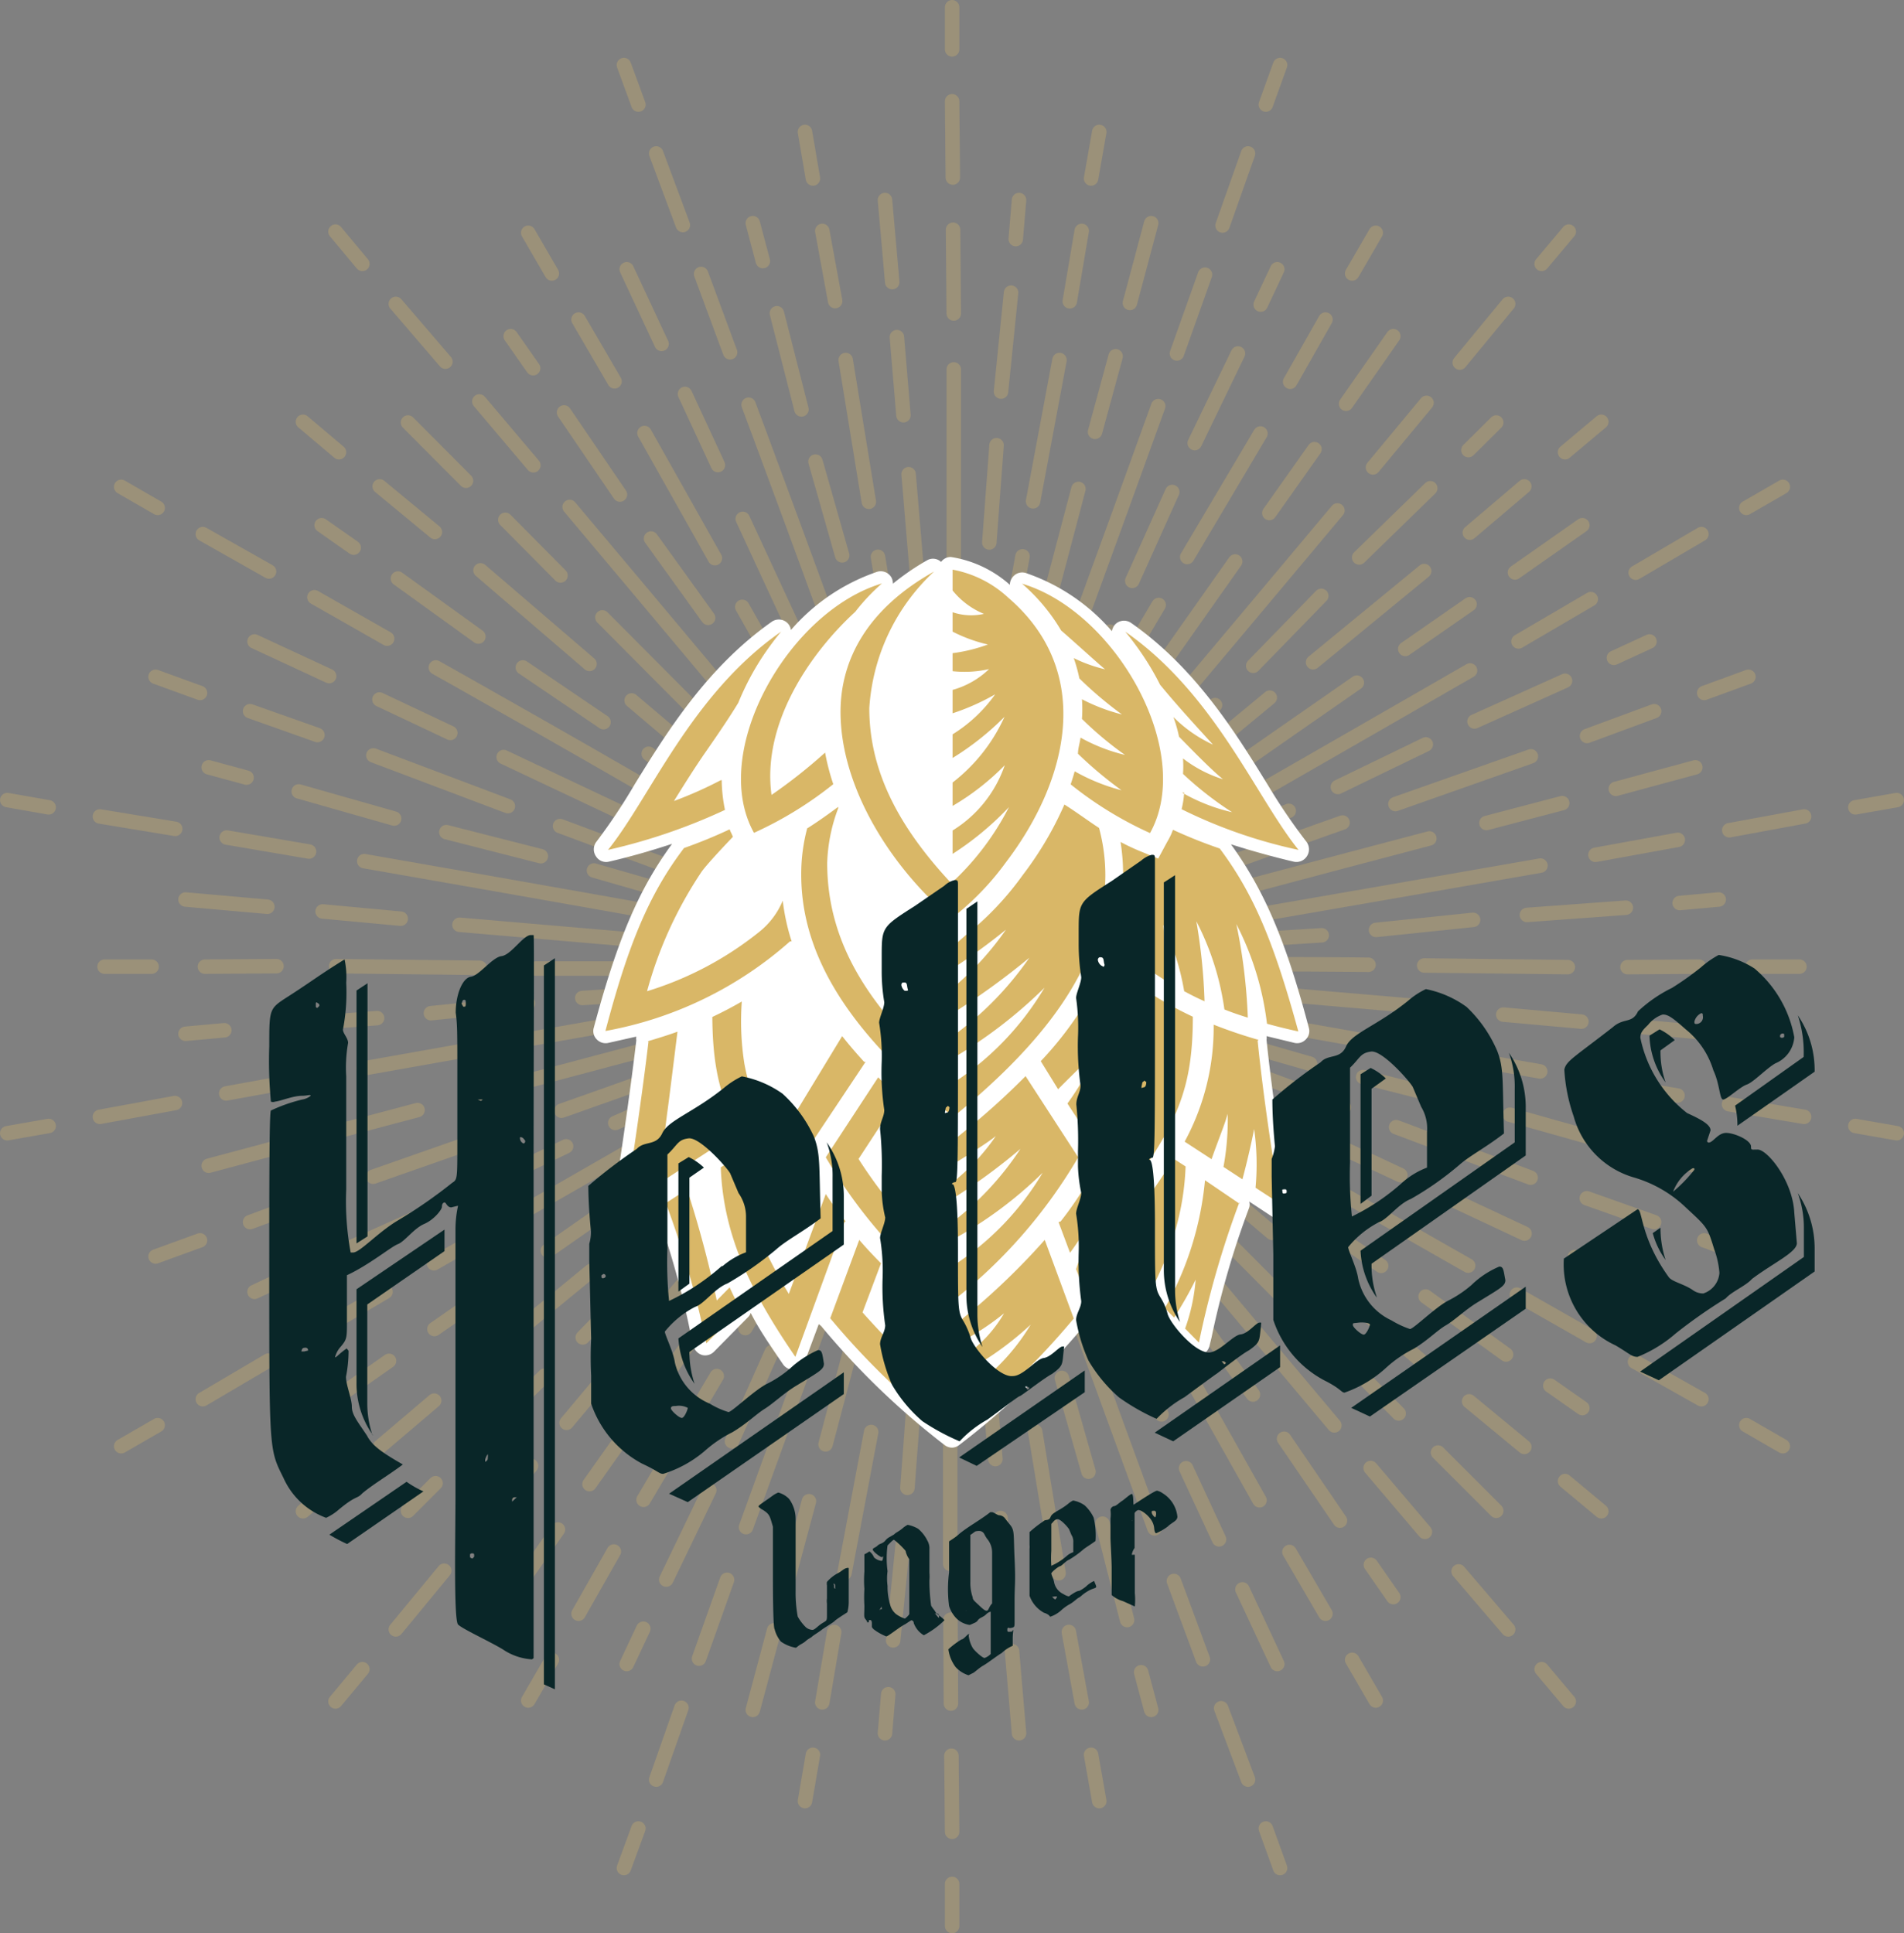 <svg xmlns="http://www.w3.org/2000/svg" viewBox="0 0 81.39 82.64"><rect x="0" y="0" width="81.39" height="82.64" fill="#808080" stroke="none"/><defs><style>.cls-1{opacity:0.3;}.cls-2{fill:none;stroke:#d9b767;stroke-linecap:round;stroke-miterlimit:10;stroke-width:0.62px;}.cls-3{fill:#fff;}.cls-4{fill:#d9b767;fill-rule:evenodd;}.cls-5{fill:#092628;}</style></defs><g id="Layer_2" data-name="Layer 2"><g id="Layer_1-2" data-name="Layer 1"><g class="cls-1"><line class="cls-2" x1="40.7" y1="2.11" x2="40.7" y2="0.31"/><line class="cls-2" x1="40.73" y1="7.59" x2="40.7" y2="4.33"/><line class="cls-2" x1="40.77" y1="13.4" x2="40.74" y2="9.82"/><line class="cls-2" x1="38.14" y1="12.06" x2="37.83" y2="8.55"/><line class="cls-2" x1="38.62" y1="17.75" x2="38.34" y2="14.41"/><line class="cls-2" x1="34.75" y1="7.63" x2="34.41" y2="5.64"/><line class="cls-2" x1="35.7" y1="12.87" x2="35.15" y2="9.87"/><line class="cls-2" x1="37.14" y1="21.45" x2="36.15" y2="15.39"/><line class="cls-2" x1="32.61" y1="11.16" x2="32.18" y2="9.54"/><line class="cls-2" x1="34.26" y1="17.5" x2="33.21" y2="13.39"/><line class="cls-2" x1="36" y1="23.74" x2="34.86" y2="19.73"/><path class="cls-2" d="M40.77,31.88c0-7.85,0-16.09,0-16.09"/><path class="cls-2" d="M39.84,31.92c-.53-6-1-11.65-1-11.65"/><path class="cls-2" d="M37.53,23.8s.63,3.86,1.41,8.24"/><path class="cls-2" d="M38.17,32.22C37.3,28.81,36.63,26,36.63,26"/><line class="cls-2" x1="27.29" y1="4.47" x2="26.67" y2="2.78"/><line class="cls-2" x1="29.19" y1="9.62" x2="28.05" y2="6.56"/><line class="cls-2" x1="31.21" y1="15.06" x2="29.97" y2="11.71"/><line class="cls-2" x1="28.28" y1="14.7" x2="26.79" y2="11.51"/><line class="cls-2" x1="30.69" y1="19.88" x2="29.28" y2="16.84"/><line class="cls-2" x1="23.59" y1="11.69" x2="22.58" y2="9.95"/><line class="cls-2" x1="26.27" y1="16.3" x2="24.73" y2="13.66"/><line class="cls-2" x1="30.56" y1="23.86" x2="27.55" y2="18.51"/><line class="cls-2" x1="22.79" y1="15.74" x2="21.83" y2="14.37"/><line class="cls-2" x1="26.5" y1="21.14" x2="24.11" y2="17.63"/><line class="cls-2" x1="30.27" y1="26.41" x2="27.83" y2="23.02"/><path class="cls-2" d="M37.53,32.42C34.88,25,32,17.3,32,17.3"/><path class="cls-2" d="M36.67,32.78c-2.52-5.41-4.92-10.6-4.92-10.6"/><path class="cls-2" d="M31.73,25.94s1.91,3.41,4.14,7.26"/><path class="cls-2" d="M35.21,33.63c-2-2.91-3.57-5.33-3.57-5.33"/><line class="cls-2" x1="15.49" y1="11.28" x2="14.34" y2="9.9"/><line class="cls-2" x1="19.04" y1="15.46" x2="16.92" y2="12.99"/><line class="cls-2" x1="22.8" y1="19.89" x2="20.49" y2="17.16"/><line class="cls-2" x1="19.92" y1="20.55" x2="17.44" y2="18.06"/><line class="cls-2" x1="23.96" y1="24.6" x2="21.6" y2="22.22"/><line class="cls-2" x1="14.49" y1="19.33" x2="12.95" y2="18.03"/><line class="cls-2" x1="18.59" y1="22.74" x2="16.23" y2="20.79"/><line class="cls-2" x1="25.2" y1="28.38" x2="20.54" y2="24.38"/><line class="cls-2" x1="15.12" y1="23.41" x2="13.75" y2="22.45"/><line class="cls-2" x1="20.45" y1="27.21" x2="17.01" y2="24.73"/><line class="cls-2" x1="25.8" y1="30.87" x2="22.35" y2="28.53"/><path class="cls-2" d="M34.68,34c-5-6-10.33-12.33-10.33-12.33"/><path class="cls-2" d="M34,34.67c-4.22-4.22-8.25-8.28-8.25-8.28"/><path class="cls-2" d="M27,29.94s3,2.54,6.37,5.4"/><path class="cls-2" d="M32.91,36c-2.86-2-5.18-3.78-5.18-3.78"/><line class="cls-2" x1="6.74" y1="21.71" x2="5.18" y2="20.81"/><line class="cls-2" x1="11.5" y1="24.43" x2="8.67" y2="22.83"/><line class="cls-2" x1="16.55" y1="27.3" x2="13.44" y2="25.53"/><line class="cls-2" x1="14.07" y1="28.9" x2="10.88" y2="27.42"/><line class="cls-2" x1="19.25" y1="31.33" x2="16.22" y2="29.9"/><line class="cls-2" x1="8.55" y1="29.62" x2="6.65" y2="28.93"/><line class="cls-2" x1="13.57" y1="31.42" x2="10.69" y2="30.4"/><line class="cls-2" x1="21.71" y1="34.46" x2="15.96" y2="32.29"/><line class="cls-2" x1="10.54" y1="33.24" x2="8.92" y2="32.8"/><line class="cls-2" x1="16.85" y1="34.99" x2="12.77" y2="33.83"/><line class="cls-2" x1="23.12" y1="36.6" x2="19.08" y2="35.57"/><path class="cls-2" d="M32.56,36.53c-6.79-4-13.93-8-13.93-8"/><path class="cls-2" d="M32.12,37.36l-10.59-5"/><path class="cls-2" d="M23.94,35.31s3.66,1.37,7.84,2.89"/><path class="cls-2" d="M31.55,39c-3.39-1-6.16-1.79-6.16-1.79"/><line class="cls-2" x1="2.08" y1="34.51" x2="0.31" y2="34.2"/><line class="cls-2" x1="7.49" y1="35.43" x2="4.27" y2="34.9"/><line class="cls-2" x1="13.21" y1="36.4" x2="9.69" y2="35.8"/><line class="cls-2" x1="11.43" y1="38.76" x2="7.93" y2="38.45"/><line class="cls-2" x1="17.13" y1="39.27" x2="13.79" y2="38.96"/><line class="cls-2" x1="6.48" y1="41.32" x2="4.47" y2="41.32"/><line class="cls-2" x1="11.82" y1="41.3" x2="8.76" y2="41.32"/><line class="cls-2" x1="20.51" y1="41.37" x2="14.37" y2="41.3"/><line class="cls-2" x1="9.59" y1="44.04" x2="7.93" y2="44.19"/><line class="cls-2" x1="16.12" y1="43.52" x2="11.89" y2="43.84"/><line class="cls-2" x1="22.57" y1="42.89" x2="18.42" y2="43.31"/><path class="cls-2" d="M31.41,39.61c-7.73-1.39-15.84-2.8-15.84-2.8"/><path class="cls-2" d="M31.29,40.53c-5.95-.51-11.65-1-11.65-1"/><path class="cls-2" d="M22.9,41.4s3.9,0,8.35,0"/><path class="cls-2" d="M31.3,42.23c-3.51.26-6.41.43-6.41.43"/><line class="cls-2" x1="2.08" y1="48.13" x2="0.31" y2="48.44"/><line class="cls-2" x1="7.48" y1="47.15" x2="4.27" y2="47.74"/><line class="cls-2" x1="13.19" y1="46.1" x2="9.67" y2="46.74"/><line class="cls-2" x1="12.32" y1="48.92" x2="8.92" y2="49.83"/><line class="cls-2" x1="17.85" y1="47.45" x2="14.61" y2="48.31"/><line class="cls-2" x1="8.55" y1="53.02" x2="6.65" y2="53.71"/><line class="cls-2" x1="13.55" y1="51.18" x2="10.69" y2="52.24"/><line class="cls-2" x1="21.74" y1="48.27" x2="15.95" y2="50.3"/><line class="cls-2" x1="12.4" y1="54.51" x2="10.88" y2="55.22"/><line class="cls-2" x1="18.36" y1="51.8" x2="14.49" y2="53.54"/><line class="cls-2" x1="24.2" y1="49" x2="20.44" y2="50.81"/><path class="cls-2" d="M31.38,42.89c-7.73,1.33-15.84,2.78-15.84,2.78"/><path class="cls-2" d="M31.58,43.8c-5.76,1.55-11.29,3-11.29,3"/><path class="cls-2" d="M24,47.48s3.68-1.29,7.86-2.82"/><path class="cls-2" d="M32.17,45.39C29,46.83,26.3,48,26.3,48"/><line class="cls-2" x1="6.74" y1="60.92" x2="5.18" y2="61.82"/><line class="cls-2" x1="11.47" y1="58.16" x2="8.67" y2="59.81"/><line class="cls-2" x1="16.48" y1="55.22" x2="13.4" y2="57.03"/><line class="cls-2" x1="16.63" y1="58.17" x2="13.75" y2="60.19"/><line class="cls-2" x1="21.32" y1="54.9" x2="18.57" y2="56.81"/><line class="cls-2" x1="14.49" y1="63.31" x2="12.95" y2="64.6"/><line class="cls-2" x1="18.56" y1="59.87" x2="16.23" y2="61.85"/><line class="cls-2" x1="25.26" y1="54.33" x2="20.51" y2="58.23"/><line class="cls-2" x1="18.62" y1="63.4" x2="17.44" y2="64.58"/><line class="cls-2" x1="23.29" y1="58.8" x2="20.25" y2="61.77"/><line class="cls-2" x1="27.82" y1="54.17" x2="24.91" y2="57.17"/><path class="cls-2" d="M32.48,46c-6.81,3.9-13.93,8-13.93,8"/><path class="cls-2" d="M33,46.76c-4.89,3.43-9.58,6.7-9.58,6.7"/><path class="cls-2" d="M27.11,52.82s3-2.48,6.43-5.34"/><path class="cls-2" d="M34.08,48.06c-2.52,2.45-4.63,4.44-4.63,4.44"/><line class="cls-2" x1="15.49" y1="71.35" x2="14.34" y2="72.73"/><line class="cls-2" x1="18.99" y1="67.14" x2="16.92" y2="69.65"/><line class="cls-2" x1="22.7" y1="62.66" x2="20.41" y2="65.42"/><line class="cls-2" x1="23.85" y1="65.38" x2="21.83" y2="68.27"/><line class="cls-2" x1="27.14" y1="60.7" x2="25.2" y2="63.44"/><line class="cls-2" x1="23.59" y1="70.95" x2="22.58" y2="72.69"/><line class="cls-2" x1="26.24" y1="66.32" x2="24.73" y2="68.98"/><line class="cls-2" x1="30.64" y1="58.82" x2="27.51" y2="64.11"/><line class="cls-2" x1="27.5" y1="69.62" x2="26.79" y2="71.13"/><line class="cls-2" x1="30.32" y1="63.7" x2="28.48" y2="67.52"/><line class="cls-2" x1="32.99" y1="57.8" x2="31.29" y2="61.61"/><path class="cls-2" d="M34.57,48.51c-5.07,6-10.35,12.31-10.35,12.31"/><path class="cls-2" d="M35.31,49.07c-3.42,4.9-6.72,9.57-6.72,9.57"/><path class="cls-2" d="M31.86,56.77s2-3.36,4.22-7.21"/><path class="cls-2" d="M36.78,49.91C35.25,53.08,34,55.67,34,55.67"/><line class="cls-2" x1="27.29" y1="78.16" x2="26.67" y2="79.85"/><line class="cls-2" x1="29.13" y1="73" x2="28.05" y2="76.07"/><line class="cls-2" x1="31.08" y1="67.53" x2="29.88" y2="70.9"/><line class="cls-2" x1="33.09" y1="69.69" x2="32.18" y2="73.09"/><line class="cls-2" x1="34.58" y1="64.17" x2="33.71" y2="67.41"/><line class="cls-2" x1="34.75" y1="75.01" x2="34.41" y2="76.99"/><line class="cls-2" x1="35.66" y1="69.76" x2="35.15" y2="72.77"/><line class="cls-2" x1="37.24" y1="61.21" x2="36.1" y2="67.24"/><line class="cls-2" x1="37.97" y1="72.42" x2="37.83" y2="74.09"/><line class="cls-2" x1="38.6" y1="65.9" x2="38.18" y2="70.12"/><line class="cls-2" x1="39.1" y1="59.44" x2="38.79" y2="63.6"/><path class="cls-2" d="M37.4,50.17c-2.71,7.36-5.51,15.11-5.51,15.11"/><path class="cls-2" d="M38.29,50.45c-1.55,5.77-3,11.29-3,11.29"/><path class="cls-2" d="M37.68,58.86s.73-3.84,1.5-8.22"/><path class="cls-2" d="M40,50.73c-.35,3.5-.69,6.38-.69,6.38"/><line class="cls-2" x1="40.7" y1="80.53" x2="40.7" y2="82.33"/><line class="cls-2" x1="40.67" y1="75.05" x2="40.7" y2="78.3"/><line class="cls-2" x1="40.63" y1="69.24" x2="40.65" y2="72.82"/><line class="cls-2" x1="43.26" y1="70.58" x2="43.56" y2="74.09"/><line class="cls-2" x1="42.77" y1="64.89" x2="43.05" y2="68.22"/><line class="cls-2" x1="46.64" y1="75.01" x2="46.99" y2="76.99"/><line class="cls-2" x1="45.69" y1="69.76" x2="46.24" y2="72.77"/><line class="cls-2" x1="44.25" y1="61.19" x2="45.25" y2="67.25"/><line class="cls-2" x1="48.78" y1="71.48" x2="49.21" y2="73.09"/><line class="cls-2" x1="47.13" y1="65.13" x2="48.18" y2="69.25"/><line class="cls-2" x1="45.39" y1="58.9" x2="46.53" y2="62.91"/><path class="cls-2" d="M40.62,50.76c0,7.85,0,16.09,0,16.09"/><path class="cls-2" d="M41.55,50.72c.53,6,1,11.65,1,11.65"/><path class="cls-2" d="M43.86,58.83s-.63-3.85-1.4-8.23"/><path class="cls-2" d="M43.22,50.42c.87,3.41,1.54,6.23,1.54,6.23"/><line class="cls-2" x1="54.11" y1="78.16" x2="54.72" y2="79.85"/><line class="cls-2" x1="52.2" y1="73.02" x2="53.35" y2="76.07"/><line class="cls-2" x1="50.18" y1="67.58" x2="51.42" y2="70.93"/><line class="cls-2" x1="53.11" y1="67.94" x2="54.6" y2="71.13"/><line class="cls-2" x1="50.7" y1="62.76" x2="52.11" y2="65.8"/><line class="cls-2" x1="57.8" y1="70.95" x2="58.81" y2="72.69"/><line class="cls-2" x1="55.12" y1="66.34" x2="56.66" y2="68.98"/><line class="cls-2" x1="50.83" y1="58.78" x2="53.84" y2="64.13"/><line class="cls-2" x1="58.6" y1="66.89" x2="59.56" y2="68.27"/><line class="cls-2" x1="54.89" y1="61.5" x2="57.28" y2="65"/><line class="cls-2" x1="51.12" y1="56.23" x2="53.56" y2="59.61"/><path class="cls-2" d="M43.86,50.22c2.65,7.38,5.49,15.11,5.49,15.11"/><path class="cls-2" d="M44.72,49.86c2.53,5.41,4.93,10.6,4.93,10.6"/><path class="cls-2" d="M49.66,56.69s-1.91-3.4-4.14-7.25"/><path class="cls-2" d="M46.18,49c2,2.9,3.57,5.33,3.57,5.33"/><line class="cls-2" x1="65.9" y1="71.35" x2="67.06" y2="72.73"/><line class="cls-2" x1="62.35" y1="67.17" x2="64.47" y2="69.65"/><line class="cls-2" x1="58.59" y1="62.75" x2="60.91" y2="65.48"/><line class="cls-2" x1="61.47" y1="62.09" x2="63.96" y2="64.58"/><line class="cls-2" x1="57.43" y1="58.04" x2="59.79" y2="60.42"/><line class="cls-2" x1="66.9" y1="63.31" x2="68.45" y2="64.6"/><line class="cls-2" x1="62.8" y1="59.9" x2="65.16" y2="61.85"/><line class="cls-2" x1="56.19" y1="54.26" x2="60.85" y2="58.26"/><line class="cls-2" x1="66.27" y1="59.23" x2="67.64" y2="60.19"/><line class="cls-2" x1="60.94" y1="55.42" x2="64.38" y2="57.9"/><line class="cls-2" x1="55.59" y1="51.77" x2="59.04" y2="54.11"/><path class="cls-2" d="M46.71,48.6c5,6,10.33,12.33,10.33,12.33"/><path class="cls-2" d="M47.4,48c4.22,4.22,8.25,8.28,8.25,8.28"/><path class="cls-2" d="M54.38,52.7s-3-2.55-6.37-5.41"/><path class="cls-2" d="M48.48,46.67c2.86,2,5.18,3.78,5.18,3.78"/><line class="cls-2" x1="74.65" y1="60.92" x2="76.21" y2="61.82"/><line class="cls-2" x1="69.89" y1="58.21" x2="72.73" y2="59.81"/><line class="cls-2" x1="64.84" y1="55.34" x2="67.95" y2="57.11"/><line class="cls-2" x1="67.32" y1="53.73" x2="70.51" y2="55.22"/><line class="cls-2" x1="62.14" y1="51.31" x2="65.17" y2="52.73"/><line class="cls-2" x1="72.85" y1="53.02" x2="74.74" y2="53.71"/><line class="cls-2" x1="67.83" y1="51.22" x2="70.71" y2="52.24"/><line class="cls-2" x1="59.68" y1="48.18" x2="65.43" y2="50.34"/><line class="cls-2" x1="70.85" y1="49.4" x2="72.47" y2="49.83"/><line class="cls-2" x1="64.54" y1="47.65" x2="68.63" y2="48.8"/><line class="cls-2" x1="58.27" y1="46.04" x2="62.31" y2="47.06"/><path class="cls-2" d="M48.84,46.1c6.78,3.95,13.92,8,13.92,8"/><path class="cls-2" d="M49.27,45.28l10.59,4.95"/><path class="cls-2" d="M57.45,47.33s-3.66-1.38-7.84-2.9"/><path class="cls-2" d="M49.84,43.68c3.39,1,6.16,1.79,6.16,1.79"/><line class="cls-2" x1="79.31" y1="48.13" x2="81.08" y2="48.44"/><line class="cls-2" x1="73.91" y1="47.2" x2="77.12" y2="47.74"/><line class="cls-2" x1="68.18" y1="46.24" x2="71.71" y2="46.83"/><line class="cls-2" x1="69.96" y1="43.88" x2="73.47" y2="44.19"/><line class="cls-2" x1="64.26" y1="43.37" x2="67.6" y2="43.67"/><line class="cls-2" x1="74.91" y1="41.32" x2="76.92" y2="41.32"/><line class="cls-2" x1="69.57" y1="41.34" x2="72.63" y2="41.32"/><line class="cls-2" x1="60.88" y1="41.27" x2="67.02" y2="41.34"/><line class="cls-2" x1="71.8" y1="38.6" x2="73.47" y2="38.45"/><line class="cls-2" x1="65.27" y1="39.11" x2="69.5" y2="38.8"/><line class="cls-2" x1="58.82" y1="39.75" x2="62.97" y2="39.32"/><path class="cls-2" d="M50,43c7.73,1.39,15.84,2.8,15.84,2.8"/><path class="cls-2" d="M50.11,42.11c5.94.51,11.64,1,11.64,1"/><path class="cls-2" d="M58.5,41.24s-3.91-.05-8.36,0"/><path class="cls-2" d="M50.1,40.41c3.5-.26,6.4-.43,6.4-.43"/><line class="cls-2" x1="79.31" y1="34.51" x2="81.08" y2="34.2"/><line class="cls-2" x1="73.92" y1="35.49" x2="77.12" y2="34.9"/><line class="cls-2" x1="68.2" y1="36.54" x2="71.72" y2="35.9"/><line class="cls-2" x1="69.07" y1="33.72" x2="72.47" y2="32.8"/><line class="cls-2" x1="63.54" y1="35.18" x2="66.78" y2="34.33"/><line class="cls-2" x1="72.85" y1="29.62" x2="74.74" y2="28.93"/><line class="cls-2" x1="67.84" y1="31.46" x2="70.71" y2="30.4"/><line class="cls-2" x1="59.65" y1="34.37" x2="65.44" y2="32.33"/><line class="cls-2" x1="68.99" y1="28.12" x2="70.51" y2="27.42"/><line class="cls-2" x1="63.03" y1="30.84" x2="66.9" y2="29.1"/><line class="cls-2" x1="57.19" y1="33.64" x2="60.95" y2="31.82"/><path class="cls-2" d="M50,39.75C57.74,38.42,65.85,37,65.85,37"/><path class="cls-2" d="M49.81,38.84c5.76-1.55,11.29-3,11.29-3"/><path class="cls-2" d="M57.39,35.16S53.71,36.45,49.53,38"/><path class="cls-2" d="M49.22,37.25c3.21-1.45,5.87-2.59,5.87-2.59"/><line class="cls-2" x1="74.65" y1="21.71" x2="76.21" y2="20.81"/><line class="cls-2" x1="69.92" y1="24.48" x2="72.73" y2="22.83"/><line class="cls-2" x1="64.91" y1="27.42" x2="68" y2="25.61"/><line class="cls-2" x1="64.76" y1="24.47" x2="67.64" y2="22.45"/><line class="cls-2" x1="60.07" y1="27.74" x2="62.82" y2="25.83"/><line class="cls-2" x1="66.9" y1="19.33" x2="68.45" y2="18.03"/><line class="cls-2" x1="62.83" y1="22.77" x2="65.16" y2="20.79"/><line class="cls-2" x1="56.13" y1="28.31" x2="60.88" y2="24.41"/><line class="cls-2" x1="62.77" y1="19.24" x2="63.96" y2="18.06"/><line class="cls-2" x1="58.1" y1="23.83" x2="61.14" y2="20.87"/><line class="cls-2" x1="53.57" y1="28.46" x2="56.48" y2="25.47"/><path class="cls-2" d="M48.91,36.66c6.81-3.9,13.93-8,13.93-8"/><path class="cls-2" d="M48.41,35.87C53.3,32.44,58,29.18,58,29.18"/><path class="cls-2" d="M54.28,29.82s-3,2.47-6.43,5.34"/><path class="cls-2" d="M47.31,34.58c2.52-2.46,4.63-4.44,4.63-4.44"/><line class="cls-2" x1="65.9" y1="11.28" x2="67.06" y2="9.9"/><line class="cls-2" x1="62.4" y1="15.5" x2="64.47" y2="12.99"/><line class="cls-2" x1="58.69" y1="19.98" x2="60.98" y2="17.22"/><line class="cls-2" x1="57.54" y1="17.26" x2="59.56" y2="14.37"/><line class="cls-2" x1="54.26" y1="21.93" x2="56.19" y2="19.2"/><line class="cls-2" x1="57.8" y1="11.69" x2="58.81" y2="9.95"/><line class="cls-2" x1="55.15" y1="16.32" x2="56.66" y2="13.66"/><line class="cls-2" x1="50.75" y1="23.81" x2="53.88" y2="18.53"/><line class="cls-2" x1="53.89" y1="13.02" x2="54.6" y2="11.51"/><line class="cls-2" x1="51.07" y1="18.94" x2="52.92" y2="15.11"/><line class="cls-2" x1="48.4" y1="24.83" x2="50.11" y2="21.03"/><path class="cls-2" d="M46.82,34.13c5.07-6,10.35-12.31,10.35-12.31"/><path class="cls-2" d="M46.08,33.56C49.5,28.67,52.8,24,52.8,24"/><path class="cls-2" d="M49.53,25.86s-2,3.36-4.22,7.22"/><path class="cls-2" d="M44.61,32.72C46.14,29.55,47.44,27,47.44,27"/><line class="cls-2" x1="54.11" y1="4.47" x2="54.72" y2="2.78"/><line class="cls-2" x1="52.26" y1="9.64" x2="53.35" y2="6.56"/><line class="cls-2" x1="50.31" y1="15.11" x2="51.51" y2="11.74"/><line class="cls-2" x1="48.3" y1="12.95" x2="49.21" y2="9.54"/><line class="cls-2" x1="46.81" y1="18.46" x2="47.69" y2="15.23"/><line class="cls-2" x1="46.64" y1="7.63" x2="46.99" y2="5.64"/><line class="cls-2" x1="45.73" y1="12.88" x2="46.24" y2="9.87"/><line class="cls-2" x1="44.16" y1="21.43" x2="45.29" y2="15.39"/><line class="cls-2" x1="43.42" y1="10.22" x2="43.56" y2="8.55"/><line class="cls-2" x1="42.79" y1="16.74" x2="43.22" y2="12.51"/><line class="cls-2" x1="42.29" y1="23.19" x2="42.6" y2="19.03"/><path class="cls-2" d="M44,32.47c2.72-7.37,5.51-15.11,5.51-15.11"/><path class="cls-2" d="M43.1,32.19c1.55-5.77,3-11.29,3-11.29"/><path class="cls-2" d="M43.71,23.78S43,27.62,42.22,32"/><path class="cls-2" d="M41.44,31.9c.35-3.5.68-6.38.68-6.38"/></g><path class="cls-3" d="M40.7,61.88a.52.52,0,0,1-.32-.11,33,33,0,0,1-5.28-5.09L35,56.6l-.6,1.61a.51.51,0,0,1-.42.34.55.55,0,0,1-.5-.22c-.48-.71-1-1.44-1.39-2.21a.42.42,0,0,1-.11.18l-1.46,1.48a.53.53,0,0,1-.51.14.56.56,0,0,1-.37-.39l-.09-.38A36.9,36.9,0,0,0,28,51.61a.46.46,0,0,1,0-.26L27,52a.53.53,0,0,1-.57,0,.55.55,0,0,1-.23-.53c.24-1.33.75-4.85,1-7a.47.47,0,0,1,0-.16L26,44.58a.52.52,0,0,1-.49-.15.5.5,0,0,1-.13-.49c1-3.74,1.9-5.89,3.35-7.87-.82.27-1.7.53-2.69.76a.51.51,0,0,1-.56-.22.53.53,0,0,1,0-.61,24.94,24.94,0,0,0,1.66-2.49c1.38-2.24,3.1-5,5.86-6.94a.53.53,0,0,1,.68.08.52.52,0,0,1,.13.28,8.5,8.5,0,0,1,3.69-2.49.53.53,0,0,1,.61.25.58.58,0,0,1,.06.26,10.59,10.59,0,0,1,1.46-1,.51.51,0,0,1,.6.07.5.5,0,0,1,.42-.21A4.9,4.9,0,0,1,43.17,25a.48.48,0,0,1,.07-.26.52.52,0,0,1,.6-.25,8.45,8.45,0,0,1,3.69,2.49.6.6,0,0,1,.13-.28.53.53,0,0,1,.68-.08c2.76,1.92,4.48,4.7,5.86,6.94A24.94,24.94,0,0,0,55.86,36a.54.54,0,0,1,0,.61.53.53,0,0,1-.57.22c-.6-.14-1.64-.41-2.67-.74,1.44,2,2.35,4.13,3.33,7.85a.5.5,0,0,1-.13.49.51.51,0,0,1-.48.15l-1.2-.29a.47.47,0,0,1,0,.16c.22,2.14.73,5.66,1,7a.52.52,0,0,1-.8.53l-.94-.62a.46.46,0,0,1,0,.26,37.37,37.37,0,0,0-1.61,5.55l-.09.37a.56.56,0,0,1-.37.39.53.53,0,0,1-.51-.14l-.59-.6a.5.5,0,0,1-.15-.32.56.56,0,0,1-.32-.15l-.4-.41a.42.42,0,0,1-.11-.18c-.43.77-.91,1.5-1.39,2.21a.53.53,0,0,1-.5.22.51.51,0,0,1-.42-.34l-.26-.7a.51.51,0,0,1,.06-.48v0a.53.53,0,0,1-.38-.32l0-.09a.35.35,0,0,1-.05.08A33.5,33.5,0,0,1,41,61.77.51.51,0,0,1,40.7,61.88Z"/><path class="cls-4" d="M47.6,40.24c.25.23.5.44.76.64,0-.44,0-.88-.06-1.24a7,7,0,0,1,.61,1.66c.28.21.58.4.87.59,0-.69,0-2-.06-2.36a10.68,10.68,0,0,1,.9,2.84c.3.16.51.27.87.43a24.33,24.33,0,0,0-.35-3.42,11.68,11.68,0,0,1,1.2,3.77c.32.13.65.24,1,.35a23.8,23.8,0,0,0-.49-4,12.52,12.52,0,0,1,1.31,4.26c.43.12.88.23,1.34.33-1-3.64-1.84-5.79-3.36-7.82a21,21,0,0,1-2-.8l-.07.18c-.06.13-.13.26-.2.38l-.36.67-.71-.29a8.92,8.92,0,0,1-.9-.42,9.09,9.09,0,0,1,.11,1.39,9.43,9.43,0,0,1-.45,2.88Zm-1.83-6.72c.06-.18.12-.37.17-.55a8.26,8.26,0,0,0,2,.81,17.08,17.08,0,0,1-1.86-1.56c0-.23.08-.46.11-.69a7.44,7.44,0,0,0,1.9.74,14.87,14.87,0,0,1-1.84-1.54,5.9,5.9,0,0,0,0-.84,7.94,7.94,0,0,0,1.71.65A16.58,16.58,0,0,1,46.14,29a7,7,0,0,0-.24-.87,6.17,6.17,0,0,0,1.34.48c-.16-.12-1.27-1.13-1.88-1.66a8.06,8.06,0,0,0-1.67-2c4,1.19,7.4,7.19,5.47,10.66a15.76,15.76,0,0,1-3.39-2.08ZM40.7,37.79c-2.44-2.59-3.54-5-3.54-7.52a8.71,8.71,0,0,1,2.77-5.84c-2.83,1.58-4,3.75-4,6,0,3.21,2.13,6.62,4.74,8.83A11.7,11.7,0,0,0,43,36.86c2.66-3.49,3.8-8.14.09-11.32a4.76,4.76,0,0,0-2.37-1.19v.89a3.37,3.37,0,0,0,1.34,1,2.48,2.48,0,0,1-1.34-.07V27a6.57,6.57,0,0,0,1.51.55,6.92,6.92,0,0,1-1.51.37v.77a4.71,4.71,0,0,0,1.56-.09,3.65,3.65,0,0,1-1.56.89v1a9.81,9.81,0,0,0,1.82-.81,6.29,6.29,0,0,1-1.82,1.71V32.4a11.87,11.87,0,0,0,2.22-1.76,7.4,7.4,0,0,1-2.22,2.81v1a10.63,10.63,0,0,0,2.23-1.74,5.29,5.29,0,0,1-2.23,2.79v1a12.81,12.81,0,0,0,2.41-2,11.56,11.56,0,0,1-2.41,3.2Zm-5.08-4.27a15.93,15.93,0,0,1-3.39,2.08c-1.93-3.47,1.48-9.47,5.47-10.66a8.55,8.55,0,0,0-1.14,1.21c-1.92,1.76-4,4.77-3.58,7.83a22.36,22.36,0,0,0,2.29-1.81,9.58,9.58,0,0,0,.35,1.35Zm14.91.36a7.76,7.76,0,0,0,2.14.84,14.52,14.52,0,0,1-2.1-1.64,4.89,4.89,0,0,0,0-.66,5.43,5.43,0,0,0,1.71.89c-.5-.4-1.44-1.37-1.88-1.82a6.18,6.18,0,0,0-.24-.84,5.81,5.81,0,0,0,1.69,1.18c-.66-.73-1.48-1.61-2.26-2.56a11.53,11.53,0,0,0-.79-1.34c-.22-.32-.45-.63-.7-.93,3.84,2.67,5.6,7.1,7.41,9.33a21.15,21.15,0,0,1-5-1.74,4.09,4.09,0,0,0,.11-.71Zm-19.72-.53a17.13,17.13,0,0,1-2,.89c.44-.71.89-1.43,1.37-2.12s1-1.45,1.38-2.08a11.45,11.45,0,0,1,1.13-2.11c.22-.32.45-.63.7-.93-3.84,2.67-5.6,7.1-7.4,9.33a24.71,24.71,0,0,0,5-1.71,6.77,6.77,0,0,1-.14-1.27ZM28.46,51.42a40.17,40.17,0,0,1,1.73,6l1.46-1.47c-.17-.31-.32-.61-.46-.92l-.55.56a47.15,47.15,0,0,0-1.27-4.75l-.91.59Zm-.77-6.91c.43-.13.86-.26,1.27-.41-.1.81-.39,3.15-.44,3.48-.06.49-.13,1-.2,1.48l2-1.3a11.91,11.91,0,0,0,.52,1.09l-4.12,2.68c.23-1.31.75-4.86,1-7Zm8.41,7.73L34,58c-1.83-2.67-3.08-5.11-3.19-8.1l.51-.33a20.92,20.92,0,0,0,2.4,5.74l1.58-4.27c.26.4.55.79.85,1.17Zm4.6,9.12a32.7,32.7,0,0,0,5.2-5L44.66,53a29.91,29.91,0,0,1-3.41,3.28l-.55.47v.8a11.55,11.55,0,0,0,2.22-1.41,5.63,5.63,0,0,1-2.22,2.14v.64a13.8,13.8,0,0,0,3.36-2.3,9,9,0,0,1-3.36,3.25,41.56,41.56,0,0,1-3.83-3.77l.79-2.1c-.32-.32-.63-.65-.93-1l-1.24,3.35a32.36,32.36,0,0,0,5.21,5Zm0-5.73a21.75,21.75,0,0,0,5.39-6.16L43.84,46a31.52,31.52,0,0,1-2.6,2.35l-.54.44v1c.7-.43,1.5-.93,1.87-1.23a9.09,9.09,0,0,1-1.87,2v.69a25.42,25.42,0,0,0,2.92-2.14,12.76,12.76,0,0,1-2.92,3.14V53a17.46,17.46,0,0,0,3.87-2.87,12,12,0,0,1-3.87,4,20.57,20.57,0,0,1-4-4.59l1.72-2.63c-.3-.28-.59-.57-.88-.86L35.3,49.47a21.64,21.64,0,0,0,5.4,6.16ZM37,45.39,33.26,51c-2.12-2.94-2.79-4.42-2.81-7.53q.64-.3,1.26-.66a11.64,11.64,0,0,0,.11,2.66,8.62,8.62,0,0,0,1.41,3.38L36,44.29c.3.38.61.74.94,1.1Zm-3.16-5.15a9.14,9.14,0,0,1-.38-1.74,3.35,3.35,0,0,1-1,1.33,14.35,14.35,0,0,1-4.8,2.54A17.32,17.32,0,0,1,30,37.25c.19-.26.7-.82,1.33-1.48l-.06-.14a1.42,1.42,0,0,1-.08-.18,21,21,0,0,1-1.95.8c-1.52,2-2.4,4.18-3.36,7.82a16.22,16.22,0,0,0,7.89-3.83Zm.67-4.85a7.57,7.57,0,0,0-.26,2c0,4,2.75,7.29,6.5,10.35,3.74-3.06,6.5-6.4,6.5-10.35a7.72,7.72,0,0,0-.27-2c-.39-.25-1-.7-1.48-1a14.54,14.54,0,0,1-1.77,3,12.87,12.87,0,0,1-2.43,2.57l-.55.48v.94A26.29,26.29,0,0,0,43,39.74a12.67,12.67,0,0,1-2.32,2.53v1.07A31.35,31.35,0,0,0,44,40.94a13.79,13.79,0,0,1-3.25,3.33v.95a20.11,20.11,0,0,0,3.9-3,12.45,12.45,0,0,1-3.9,4.07c-3.17-2.8-5.39-5.59-5.39-9.41a7.21,7.21,0,0,1,.47-2.33l0-.06c-.43.32-.88.64-1.34.93Zm18.47,16a40.17,40.17,0,0,0-1.73,6l-.59-.6a8,8,0,0,0,.45-2.09,16,16,0,0,1-.92,1.62l-.4-.4a13.65,13.65,0,0,0,1.72-5.47l1.47,1Zm.78-6.91c.21,2.16.73,5.71,1,7l-1.09-.71a10.79,10.79,0,0,0-.06-2.51c-.09.47-.27,1.29-.5,2.15l-.81-.53a11.12,11.12,0,0,0,.18-2.27c-.12.44-.41,1.14-.69,1.94l-1.15-.75a10.22,10.22,0,0,0,1.24-5c.61.24,1.25.46,1.92.65Zm-8.42,7.73a14.61,14.61,0,0,0,1.33-2l1.48,2.24.73-1c.5-.7.93-1.33,1.29-1.92l.51.33c-.11,3-1.36,5.43-3.19,8.1l-.26-.7A8.73,8.73,0,0,0,48.56,54a17.75,17.75,0,0,1-1.69,2.56l-.29-.78a8.74,8.74,0,0,0,.8-2.39c-.26.46-.64,1-1.06,1.69L46,54.25a10.91,10.91,0,0,0,.45-1.79,10,10,0,0,1-.71,1.09l-.49-1.31Zm-.85-6.85a14.86,14.86,0,0,0,2.84-4.28,15.83,15.83,0,0,0,3.66,2.38c0,3.11-.69,4.59-2.81,7.53l-.63-1a12,12,0,0,0,1.77-2.86,19.85,19.85,0,0,1-2.21,2.19l-.49-.74A11.16,11.16,0,0,0,48,46.12,26.49,26.49,0,0,1,46.17,48l-.54-.83a10.77,10.77,0,0,0,1.28-2.3c-.34.38-1,1-1.68,1.69Z"/><path class="cls-5" d="M14.84,66a7,7,0,0,1-.76-.4l3.3-2.26a4.2,4.2,0,0,0,.72.41Zm.4-12.85V42.34l.47-.31V52.85Zm.69,8.18a3.78,3.78,0,0,1-.69-2.22v-4L19,52.56v.92l-3.3,2.28V60A4.25,4.25,0,0,0,15.93,61.37Zm7.79,10.88L23.25,72V41.27l.47-.31Z"/><path class="cls-5" d="M29.4,64.21l-.8-.36,7.47-5.19v.93Zm-.4-9V49.73l.44-.27a2.53,2.53,0,0,1,.65.45l-.62.43v4.53Zm.69,3.94A3.67,3.67,0,0,1,29,57.21l6.59-4.59V50.33a4.11,4.11,0,0,0-.25-1.5,4,4,0,0,1,.73,2.37v2l-6.6,4.59A4.31,4.31,0,0,0,29.69,59.15Z"/><path class="cls-5" d="M41.75,62.66,41,62.3l5.37-3.72v.93ZM42,57.58a3.89,3.89,0,0,1-.69-2.24V38.85l.47-.32V56.21A4.57,4.57,0,0,0,42,57.58Z"/><path class="cls-5" d="M50.15,61.61l-.79-.37,5.36-3.73v.93Zm.29-5.1a3.92,3.92,0,0,1-.69-2.25V37.72l.48-.31V55.14A4.6,4.6,0,0,0,50.44,56.51Z"/><path class="cls-5" d="M58.56,60.55l-.8-.37L65.22,55v.94Zm-.4-9.09V45.92l.43-.27a2.37,2.37,0,0,1,.65.45l-.61.44v4.57Zm.69,4a3.69,3.69,0,0,1-.69-2l6.59-4.63V46.53A4.2,4.2,0,0,0,64.5,45a4.09,4.09,0,0,1,.72,2.39v2l-6.59,4.63A4.16,4.16,0,0,0,58.85,55.44Z"/><path class="cls-5" d="M70.91,59l-.8-.37,7-4.9V52.5A4.31,4.31,0,0,0,76.85,51a4.23,4.23,0,0,1,.72,2.41v.94Zm.29-12.73a3.57,3.57,0,0,1-.69-2l.43-.27a2.41,2.41,0,0,1,.65.46l-.61.44A3.92,3.92,0,0,0,71.2,46.27Zm0,7.59a3.48,3.48,0,0,1-.55-1.15l.33-.23A4.33,4.33,0,0,0,71.2,53.86Zm3.07-5.74a3.55,3.55,0,0,0-.1-.86l2.93-2.08a5,5,0,0,0-.25-1.78,4.16,4.16,0,0,1,.72,2.41Z"/><path class="cls-5" d="M21.58,70.56c-.44-.3-1.81-.92-2-1.12s-.11-3.82-.11-5.53v-9.2l0-2.17a4.81,4.81,0,0,1,.11-1s0,0,0,0l-.29.07c-.18,0-.22-.22-.29-.21s-.11.08-.11.19-.32.54-.76.73-.83.75-1.12.86-1.23.89-2.18,1.33v.64c0,.32,0,.92,0,1.35,0,.68,0,.75-.26,1.06a1.07,1.07,0,0,0-.25.46l0,0c.07,0,.18-.16.5-.38,0,0,0,0,.08.1a5.72,5.72,0,0,1-.11,1.11c0,.36.25.93.25,1.28s.26.65.65,1.24c.22.43.66.73,1.53,1.23-.55.42-1.31.87-1.74,1.24-.22.24-.26.07-1,.69a2.24,2.24,0,0,1-.54.35,3.21,3.21,0,0,1-1.82-1.7c-.61-1.23-.61-1.09-.61-8.71,0-3.9,0-6.92.07-7A6.84,6.84,0,0,1,12.92,47a.76.76,0,0,0,.36-.16c0-.07-.14,0-.36,0-.4,0-.9.22-1.16.25a.26.26,0,0,1-.18,0,18.69,18.69,0,0,1-.07-2.37c0-1.7,0-1.6.94-2.21s1.2-.83,2.28-1.5a3.71,3.71,0,0,1,.07,1,8.37,8.37,0,0,1-.14,2c0,.17.22.36.22.57a6.08,6.08,0,0,0-.08,1.43l0,2.66,0,2.17a12,12,0,0,0,.19,2.7l.1,0c.29,0,1-.8,1.85-1.33a20.56,20.56,0,0,0,2.39-1.65c.22-.14.22-.17.22-1.7,0-.85,0-2.24,0-3.09,0-1.6,0-2-.07-2.48,0-.78.29-1.49.65-1.54s.91-.83,1.31-.88.9-.86,1.23-.9c.07,0,.11,0,.14,0s0,4.69,0,10.28V60.7c0,5.48,0,10.14,0,10.18l-.07.05A2.49,2.49,0,0,1,21.58,70.56ZM13.17,57.73c0-.1-.07-.13-.14-.12s-.11,0-.15.16H13ZM13.65,43c0-.1,0-.07-.08-.13s-.07,0-.07.15a.06.06,0,0,0,.07.06h0Zm6.26-.09c0-.14,0-.17-.07-.17s-.07.05-.11.16l.07.13.08,0S19.91,43,19.91,42.93Zm.36,23.63c0-.11,0-.14-.07-.14s-.11,0-.11.09,0,.1.11.13h0ZM20.64,47v0l-.15,0-.07,0,.14.06Zm.21,15.33a.47.47,0,0,0,0-.17s-.07.08-.11.23l0,.1h0S20.85,62.43,20.85,62.36ZM22.09,64S22,64,22,64a.12.12,0,0,0-.11.12l0,.07Zm.36-15.24c-.07-.09-.11-.16-.22-.15s0,0,0,0a.25.25,0,0,0,.15.27h0S22.45,48.86,22.45,48.79Z"/><path class="cls-5" d="M27.44,62.56A4.56,4.56,0,0,1,25.27,60V58.8a15.58,15.58,0,0,1,0-1.57l-.08-3.31,0-.75a1.86,1.86,0,0,0,.07-.54c-.11-1.13-.11-1.8-.11-1.94a22.06,22.06,0,0,1,2.07-1.58c.33-.36.83-.11,1.09-.67s1.34-.89,2.64-1.94a3.61,3.61,0,0,1,.76-.49,4.43,4.43,0,0,1,1.74.74,5.68,5.68,0,0,1,1.34,1.83c.29.75.22,1.23.29,3.5-.8.6-1.45.93-1.88,1.31a14.46,14.46,0,0,1-2.1,1.47c-.55.21-1,.88-1.38,1a4,4,0,0,0-1.3,1.06c0,.14.36.84.43,1.33A2.52,2.52,0,0,0,30.34,60a3.41,3.41,0,0,0,.8.36c.14,0,1.09-.92,1.63-1.2a4.68,4.68,0,0,0,1-.66,4.3,4.3,0,0,1,1.2-.79c.18,0,.18.16.25.58,0,.25-.21.35-1.16.93-.54.32-1,.77-1.37,1s-.76.63-1.38,1a5.36,5.36,0,0,0-1.16.78A5,5,0,0,1,28.35,63C28.17,63,28.17,62.9,27.44,62.56Zm-1.55-8a.09.09,0,0,0-.11-.1c-.07.08-.07,0-.07.12a.06.06,0,0,0,.07.06C25.85,54.63,25.89,54.59,25.89,54.56Zm5-.44a3.28,3.28,0,0,1,1-.59V52A1.75,1.75,0,0,0,31.57,51l-.36-.85c-.18-.3-1.3-1.54-1.77-1.49s-.47.28-.91.69l0,1.78v2.24a16.48,16.48,0,0,0,.07,2.24h0A9.52,9.52,0,0,0,30.85,54.12ZM29.4,60.18a.81.81,0,0,0-.51-.08c-.1,0-.21,0-.21.1s.36.42.47.41S29.4,60.25,29.4,60.18Z"/><path class="cls-5" d="M39.43,60.75a6.17,6.17,0,0,1-1.3-1.56,7.24,7.24,0,0,1-.51-1.73c0-.28.22-.53.22-.81a11.3,11.3,0,0,1-.11-2.06,8.58,8.58,0,0,0-.11-1.67c0-.21.22-.63.22-.88a5.5,5.5,0,0,1-.15-1.13l0-.65a15.07,15.07,0,0,0-.07-2c0-.32.18-.53.18-.81a10.9,10.9,0,0,1-.11-2.06,8.71,8.71,0,0,0-.11-1.67c0-.21.22-.63.22-.88a7.87,7.87,0,0,1-.11-1.38v-.54c0-1.29,0-1.29,1.41-2.19l1.27-.87a.94.94,0,0,1,.44-.24c.1,0,.14,0,.14.16l0,6.47c0,5.16,0,6.27-.11,6.28s-.15.06-.15.09.26-.39.26,2.8c0,2.57,0,2.68.25,3.08a3.18,3.18,0,0,1,.29.68c.11.42,1.2,1.72,1.81,1.64.44,0,1-.73,1.31-.77s.65-.47.79-.49.07,0,.07.17c-.07.59,0,.64-.5,1-.36.19-1.31.94-1.38.95s-.72.52-1.38,1a4.9,4.9,0,0,0-1.19.93A9.56,9.56,0,0,1,39.43,60.75Zm-.61-18.42c-.08-.21,0-.36-.22-.33,0,0-.07,0-.07.11a.4.4,0,0,0,.14.24l.11,0Zm1.77,5-.07-.06c-.11.12-.07,0-.11.19s0,.1.07.1S40.59,47.43,40.59,47.29Zm3.41,12s-.08-.06-.11-.06l-.07,0,.1.13A.11.11,0,0,0,44,59.26Z"/><path class="cls-5" d="M47.83,59.73a6.4,6.4,0,0,1-1.3-1.57A7.24,7.24,0,0,1,46,56.43c0-.29.22-.53.22-.81a12.69,12.69,0,0,1-.11-2.07A8.58,8.58,0,0,0,46,51.88c0-.22.22-.64.22-.89a6.39,6.39,0,0,1-.14-1.13l0-.65a15.24,15.24,0,0,0-.07-2c0-.32.18-.52.18-.81a12.1,12.1,0,0,1-.11-2.07A8.84,8.84,0,0,0,46,42.66c0-.21.22-.64.22-.89a8.91,8.91,0,0,1-.11-1.38v-.54c0-1.29,0-1.29,1.41-2.19l1.27-.88a1.12,1.12,0,0,1,.44-.24c.11,0,.14,0,.14.17l0,6.49c0,5.17,0,6.28-.11,6.29s-.14.06-.14.09.25-.39.25,2.81c0,2.58,0,2.69.25,3.09a2.4,2.4,0,0,1,.29.68c.11.42,1.2,1.72,1.81,1.65.44-.05,1-.74,1.31-.77s.65-.48.79-.5.08,0,.08.18c-.08.58,0,.64-.51,1-.36.19-1.3.95-1.38,1s-.72.52-1.37,1a5.07,5.07,0,0,0-1.2.93A9.19,9.19,0,0,1,47.83,59.73Zm-.61-18.48c-.07-.2,0-.35-.22-.33a.12.12,0,0,0-.07.12.38.38,0,0,0,.14.23l.11.06Zm1.77,5-.07-.06c-.11.12-.07,0-.11.19s0,.11.08.1S49,46.38,49,46.23Zm3.41,12s-.07-.07-.11-.06l-.07,0,.11.13S52.4,58.31,52.4,58.24Z"/><path class="cls-5" d="M56.6,59a4.52,4.52,0,0,1-2.17-2.58V55.22c0-.65,0-1.37,0-1.59l-.07-3.33,0-.76A2.31,2.31,0,0,0,54.5,49c-.11-1.14-.11-1.82-.11-2a20.76,20.76,0,0,1,2.06-1.59c.33-.37.84-.11,1.09-.68s1.34-.89,2.65-1.95a3.32,3.32,0,0,1,.76-.5,4.42,4.42,0,0,1,1.74.76A5.64,5.64,0,0,1,64,44.92c.29.75.22,1.23.29,3.53-.79.61-1.44.94-1.88,1.32a13.23,13.23,0,0,1-2.1,1.48c-.54.21-1,.88-1.38,1a4.16,4.16,0,0,0-1.3,1.06c0,.15.36.86.43,1.35a2.55,2.55,0,0,0,1.42,1.78,4,4,0,0,0,.79.37c.15,0,1.09-.93,1.63-1.21a4.94,4.94,0,0,0,1-.67,3.85,3.85,0,0,1,1.19-.79c.18,0,.18.16.26.58,0,.25-.22.35-1.16.93-.54.32-1,.78-1.38,1s-.76.63-1.37,1a5.17,5.17,0,0,0-1.16.79,5.13,5.13,0,0,1-1.81,1.09C57.32,59.51,57.32,59.36,56.6,59ZM55,50.94c0-.07,0-.11-.11-.1s-.07,0-.07.12a.06.06,0,0,0,.07.06C55,51,55,51,55,50.94Zm5-.44a3.41,3.41,0,0,1,1-.59V48.4a1.8,1.8,0,0,0-.25-1.09l-.36-.85c-.18-.3-1.31-1.57-1.78-1.51s-.47.28-.9.69l0,1.8V49.7A16.66,16.66,0,0,0,57.79,52h0A9.31,9.31,0,0,0,60,50.5Zm-1.44,6.12c0-.07-.29-.11-.51-.08s-.22,0-.22.1.36.42.47.41S58.56,56.69,58.56,56.62Z"/><path class="cls-5" d="M69.06,57.51a3.81,3.81,0,0,1-2.21-3.71L70,51.69c.22,0,.11,1.21,1.34,2.91.15.19.62.28,1,.53a.76.76,0,0,0,.47.16,1,1,0,0,0,.69-.88,3.73,3.73,0,0,0-.22-1c-.29-.94-.29-.94-1.19-1.77a5.38,5.38,0,0,0-2.25-1.31,3.75,3.75,0,0,1-2.57-2.61,7.27,7.27,0,0,1-.4-2c.08-.37.4-.51,2.07-1.81.47-.42.83-.14,1.08-.68a5.91,5.91,0,0,1,1.45-1,12.83,12.83,0,0,0,1.24-.88,3.94,3.94,0,0,1,.76-.53A3.89,3.89,0,0,1,75,41.4a5,5,0,0,1,1.7,2.94,1.31,1.31,0,0,1-.8,1.11c-.36.19-.94.81-1.23.91s-.83.62-1,.64-.14-.63-.43-1.25A3.56,3.56,0,0,0,72.06,44c-.5-.44-.76-.66-1-.63a1.35,1.35,0,0,0-.61.44c-.22.21-.33.33-.33.55a5.48,5.48,0,0,0,2,3.22c.69.31,1,.52,1,.74l-.15.45a.08.08,0,0,0,.07.07c.18,0,.37-.37.69-.41s1.12.29,1.12.58c0,.11,0,.14.15.13l.11,0c.4-.05,1.52,1.3,1.59,2.7l.11,1.3c0,.39-1,.84-1.92,1.53-.25.29-.87.54-1.12.83A22.32,22.32,0,0,0,71.63,57,5.71,5.71,0,0,1,70,58C69.75,58,69.67,57.87,69.06,57.51ZM72.43,50c0-.07,0-.07-.08-.06a2,2,0,0,0-.83,1v0A6.28,6.28,0,0,0,72.43,50Zm.36-6.55c0-.11,0-.14-.07-.14a.54.54,0,0,0-.29.36c0,.07,0,.11.11.1h0A.29.29,0,0,0,72.79,43.42Zm3.48.83c0-.08,0-.11-.08-.1a.11.11,0,0,0-.1.12s0,.07.1.06S76.27,44.28,76.27,44.25Z"/><path class="cls-5" d="M33.38,70.17a1.33,1.33,0,0,1-.26-.5c0-.08-.08.23-.08-2.31v-2.1c-.14-.48-.14-.53-.43-.72a.64.64,0,0,1-.19-.14c0-.06.23-.19.6-.46a1,1,0,0,1,.25-.14,1,1,0,0,1,.46.27,1.46,1.46,0,0,1,.28.87c0,.16,0,.3,0,.71,0,.23,0,.51,0,.61V68a5.64,5.64,0,0,0,.09,1.1,2,2,0,0,0,.35.46.46.46,0,0,0,.28.11c.1,0,.22-.16.41-.28s.21-.09.21-.34v-.51a.73.73,0,0,1,0-.21v-.14l0-.42a.4.4,0,0,1,0-.15,1.6,1.6,0,0,1,.48-.38c.14-.07.23-.18.35-.21s.1,0,.1.06,0,.94,0,1.28v.06a1.67,1.67,0,0,1-.06.49s-.48.3-.54.37-.53.34-.57.39c-.24.17-.35.23-.4.28s-.16.09-.27.19-.22.13-.33.22-.08.06-.11.06A1.55,1.55,0,0,1,33.38,70.17Zm.18-5.75s0,0-.05,0a0,0,0,0,0,0,0,.07.07,0,0,0,0,0A0,0,0,0,0,33.56,64.42ZM33.7,70a0,0,0,0,0,0,0h0s0,0,0,0A0,0,0,0,0,33.7,70Zm2-2.16c0-.08,0-.14-.05-.14s0,0,0,.09,0,.11.06.11S35.7,67.91,35.7,67.87Z"/><path class="cls-5" d="M39.06,69.38c0-.09-.07-.12-.11-.12l-.26.17c-.23.11-.7.5-.8.52a2.22,2.22,0,0,1-.55-.31c-.05-.06-.07-.08-.07-.1s0-.07,0-.13,0-.17-.09-.16,0,.09-.07.1,0,0-.1-.12-.06-.15-.06-.6a5.9,5.9,0,0,1,0-.71v0a4.79,4.79,0,0,1,0-.74v-.74c.13-.06.18-.11.22-.12a.58.58,0,0,1,.19.25.56.56,0,0,0,.32.15c.05,0,.06-.07.07-.16s0,0-.06,0-.38-.24-.38-.32.1-.07.2-.17.2-.07.33-.21a.54.54,0,0,1,.19-.16l.19-.11c.1-.1.13-.08.35-.25a1,1,0,0,1,.23-.16,1.42,1.42,0,0,1,.45.17,1.55,1.55,0,0,1,.39.5.67.67,0,0,1,.09.38l0,1a1.88,1.88,0,0,1,0,.32v.06a7.44,7.44,0,0,0,.07,1c0,.06.17.24.19.3s.38.3.38.35a3.69,3.69,0,0,1-.88.64A1,1,0,0,1,39.06,69.38Zm-1.74-1.25s0,0,0,0,0,0,0,0,0,0,0,0S37.32,68.14,37.32,68.13Zm.37.6s0-.06,0-.06,0,0-.07.11,0,0,.06,0S37.69,68.78,37.69,68.73Zm1.18.31,0-2.39a.9.9,0,0,1-.16-.36,3.55,3.55,0,0,0-.49-.47c-.05,0-.14.1-.28.24a4.12,4.12,0,0,0,0,1.1,2.39,2.39,0,0,0,0,.63,2.64,2.64,0,0,0,.11.8.75.75,0,0,0,.26.41,1.44,1.44,0,0,0,.37.19A.83.83,0,0,0,38.87,69Zm.78-2.47s0,0,0,0,0,0,0,0a0,0,0,0,0,0,0S39.65,66.58,39.65,66.57Zm.49,2.57c0-.11,0-.18-.12-.17S40,69,40,69s.11.16.15.16S40.14,69.16,40.14,69.14Z"/><path class="cls-5" d="M40.85,71.26a1.62,1.62,0,0,1-.31-.76v0a3.4,3.4,0,0,1,.56-.42c.09,0,.26-.23.31-.23s0,0,0,.08v0a1.33,1.33,0,0,0,.17.51c.09.14.43.44.51.43a.67.67,0,0,0,.26-.17V69c0-.09,0-.12,0-.11s-.08,0-.2.12-.28.14-.35.25a.3.3,0,0,1-.14.11l-.18.08a.12.12,0,0,1-.08,0,1,1,0,0,1-.57-.33,1.35,1.35,0,0,1-.26-.47,5.59,5.59,0,0,1,0-1.44c0-.71,0-1.31,0-1.32s.29-.18.42-.31c.38-.32.94-.62,1.34-.94l.08,0c.06,0,.25.14.3.13a.34.34,0,0,1,.27.16l.19.24c.21.25.15.39.2,1.45s0,1.1,0,1.81c0,.4,0,.57,0,.84s0,.28-.12.31-.1,0-.13,0-.06,0-.06.08,0,.1.12.09.06,0,.11-.06,0,.09,0,.35v.31a1.52,1.52,0,0,0-.47.31c-.15.08-.6.43-.78.53s-.4.31-.44.32l-.2.1A1.27,1.27,0,0,1,40.85,71.26Zm.33-5.39s0-.06,0-.06,0,0,0,0l0,.06h0S41.18,65.89,41.18,65.87Zm.12,3a.07.07,0,0,0,0-.05,0,0,0,0,0,0,0s0,0,0,0Zm1.11-.33c0-.69,0-1.3,0-2.17a.91.91,0,0,0-.22-.6c-.14-.2-.1-.25-.26-.32a.44.44,0,0,0-.18,0c-.08,0-.12.07-.27.16v2a1.89,1.89,0,0,0,.1.67c0,.11.09.17.28.35s.26.23.33.22S42.28,68.67,42.41,68.54Zm-.19-3.47s0-.06,0,0,0,0,0,0a.07.07,0,0,0,0,0h0S42.22,65.08,42.22,65.07Zm0,.17s0,0,0,0,0,0,0,0,0,0,0,0A0,0,0,0,0,42.24,65.24Z"/><path class="cls-5" d="M44.63,68.94a1.33,1.33,0,0,1-.62-.73v-.35c0-.18,0-.39,0-.45l0-1v-.21a.63.63,0,0,0,0-.16c0-.32,0-.51,0-.55a5,5,0,0,1,.59-.46c.09-.1.24,0,.31-.19s.38-.26.75-.56a1,1,0,0,1,.21-.14,1.22,1.22,0,0,1,.5.21,1.71,1.71,0,0,1,.38.52,3.31,3.31,0,0,1,.08,1c-.23.17-.41.27-.53.37a4.08,4.08,0,0,1-.6.43c-.15.06-.29.25-.39.28s-.37.26-.37.31.1.24.12.38a.71.71,0,0,0,.4.5.67.67,0,0,0,.23.1S46,68,46.14,68a1.43,1.43,0,0,0,.29-.19,1.16,1.16,0,0,1,.34-.23s0,0,.07.17-.06.1-.33.26-.29.23-.39.28-.21.18-.39.28a1.94,1.94,0,0,0-.33.23,1.35,1.35,0,0,1-.51.31S44.84,69,44.63,68.94Zm-.44-2.3s0,0,0,0,0,0,0,0a0,0,0,0,0,0,0A0,0,0,0,0,44.19,66.64Zm1.41-.13a.76.76,0,0,1,.28-.16v-.43a.51.51,0,0,0-.08-.31l-.1-.24c-.05-.09-.37-.45-.5-.43s-.14.08-.26.2v1.15a4.67,4.67,0,0,0,0,.64h0A2.54,2.54,0,0,0,45.6,66.51Zm-.41,1.74a.3.3,0,0,0-.15,0s-.06,0-.06,0a.3.3,0,0,0,.13.12A.35.35,0,0,0,45.19,68.25Z"/><path class="cls-5" d="M48,68.44a1.21,1.21,0,0,1-.48-.26v-.56c0-.28,0-.27,0-.6s-.05-1.13-.05-1.28v-.83a1.37,1.37,0,0,0,0-.36.19.19,0,0,1,.15-.17c.09,0,.24-.16.34-.22s.34-.29.42-.3.06.47.08.46.89-.6,1-.6a.66.66,0,0,1,.24.11,1.33,1.33,0,0,1,.63,1c0,.19-.23.24-.41.42a2.35,2.35,0,0,1-.5.29s-.06,0-.08-.19a.75.75,0,0,0-.13-.38c-.14-.22-.44-.44-.56-.42a.27.27,0,0,0-.15.13c0,.06,0,.11,0,.41v.7c0,.28,0,.33,0,.38a.66.66,0,0,0-.12.29s0,0,0,0l.13,0v1.64a3,3,0,0,1,0,.57ZM48.42,65s0,0-.05,0a.05.05,0,0,0,0,0s0,0,0,0A.05.05,0,0,0,48.42,65Zm1-.25c0-.11,0-.18-.11-.17s-.06,0-.08.08a.36.36,0,0,0,.15.2A.14.14,0,0,0,49.41,64.76Z"/></g></g></svg>
